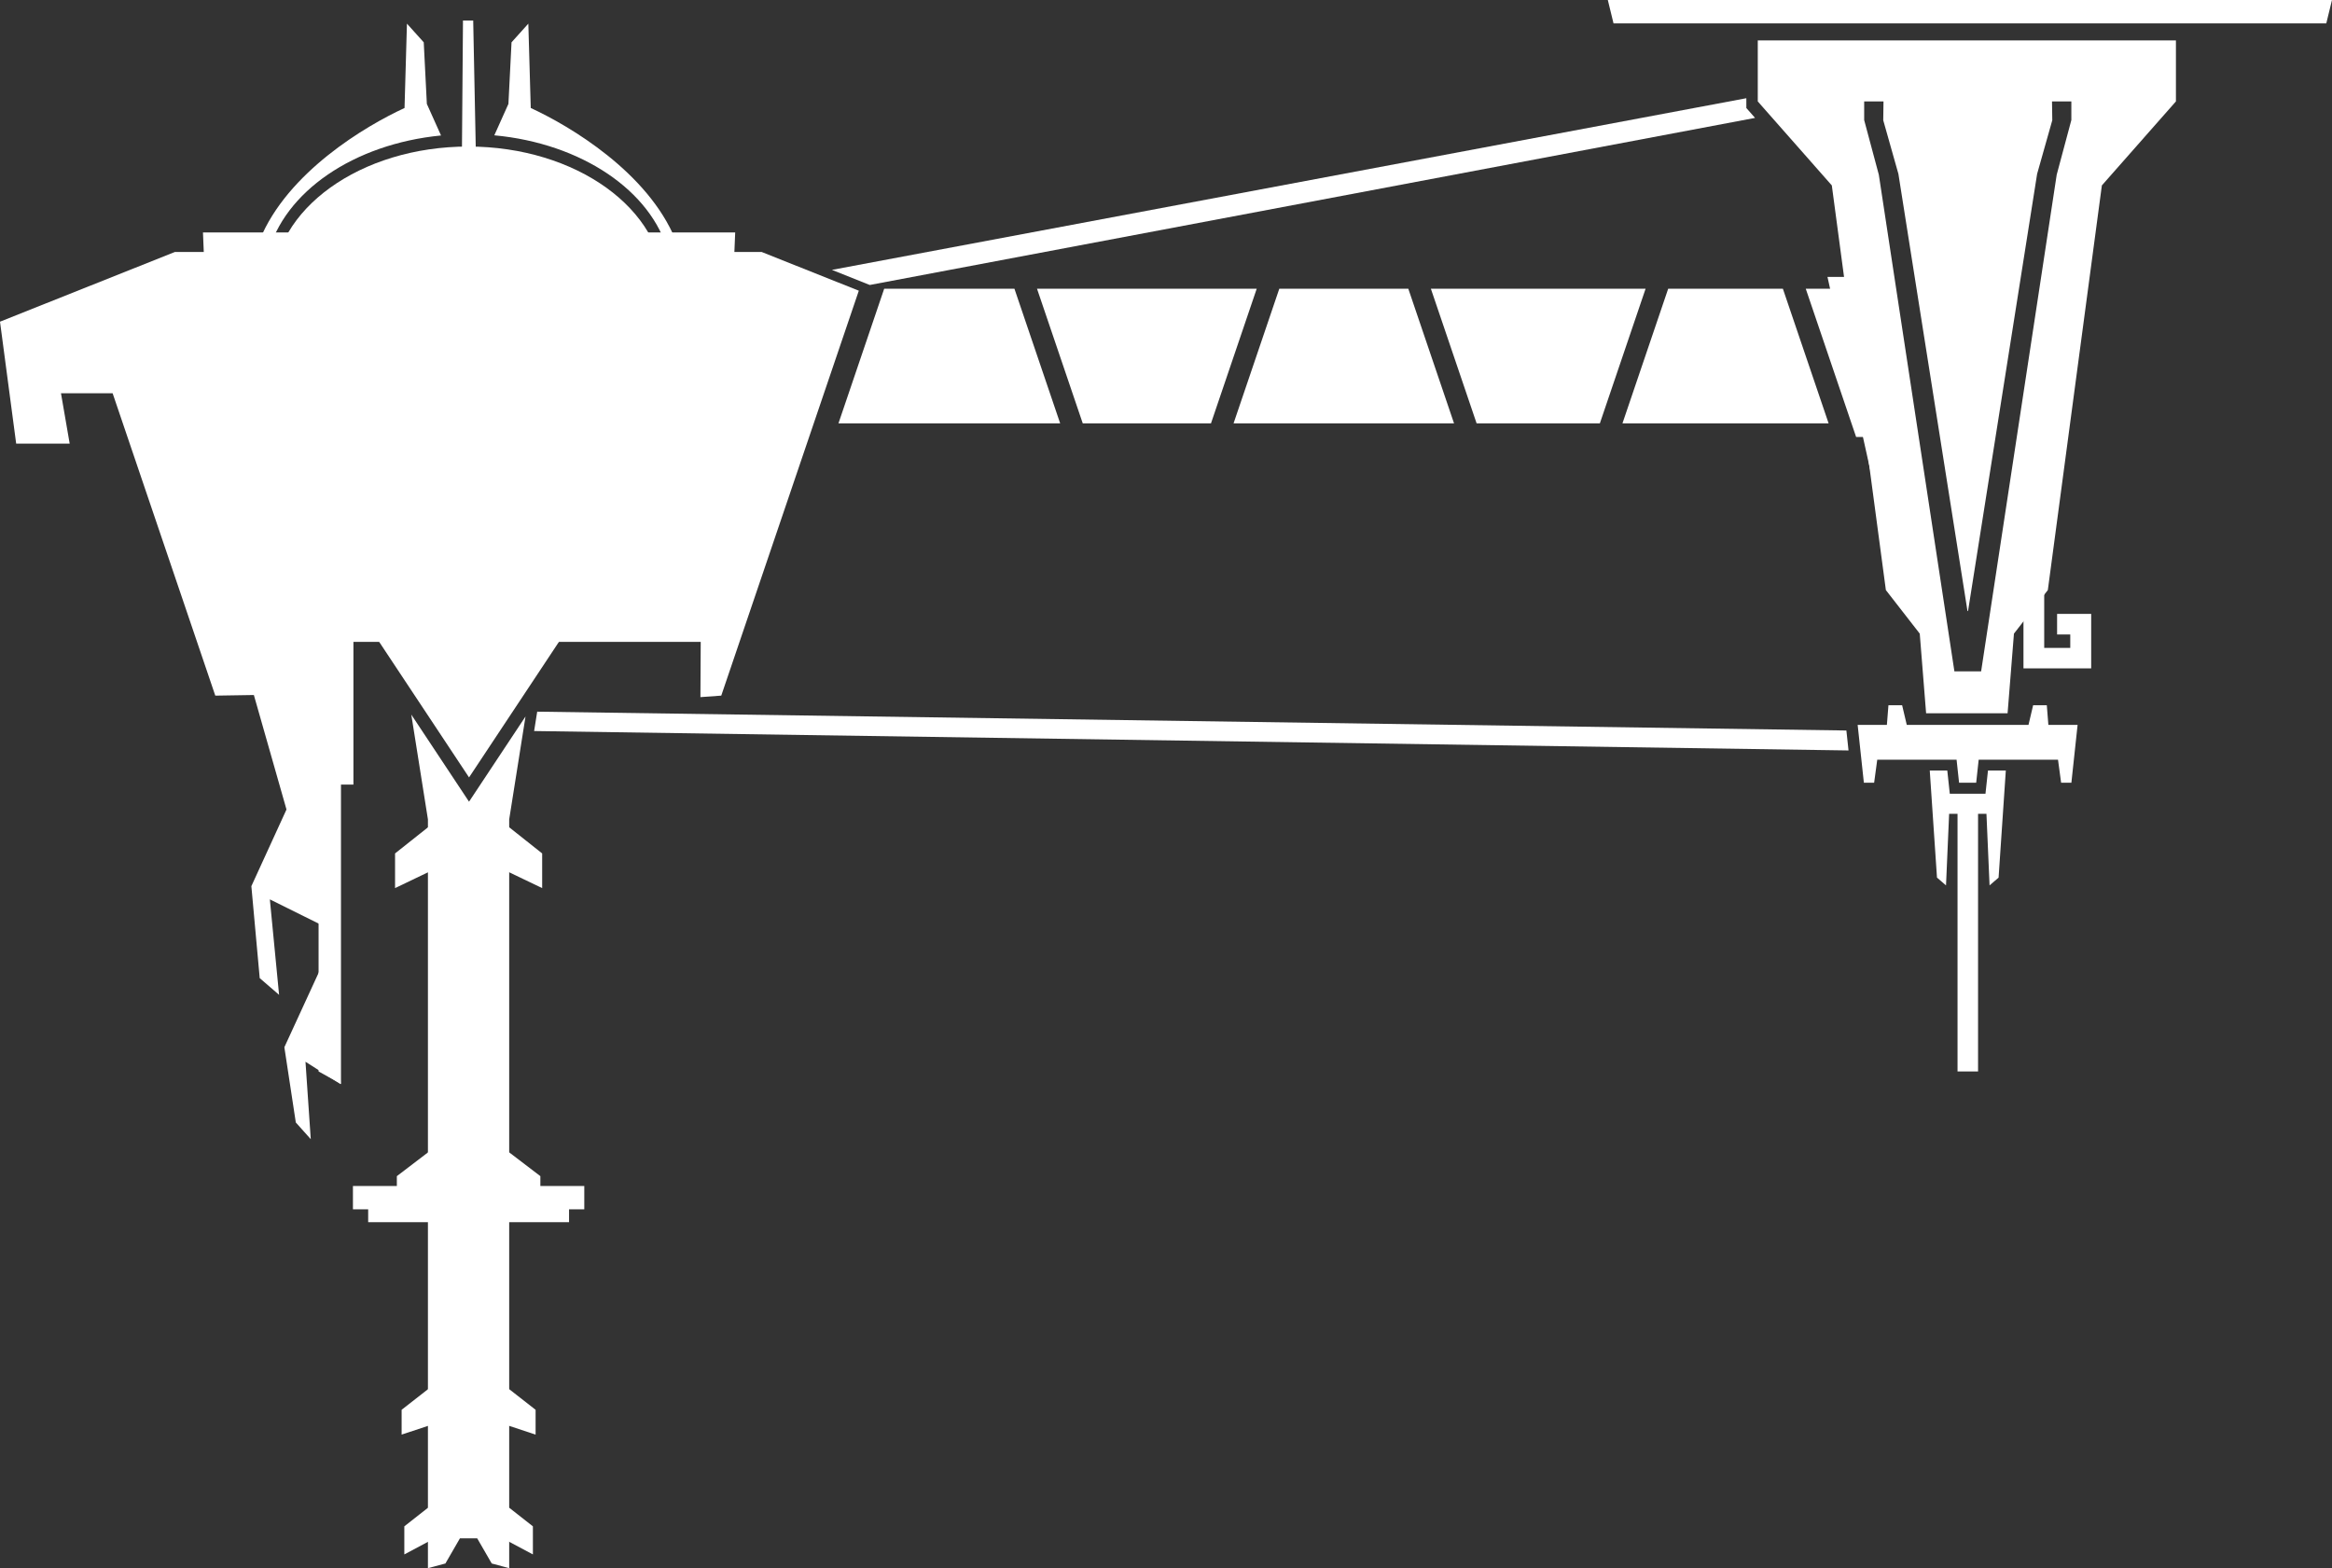 <?xml version="1.0" encoding="UTF-8" standalone="no"?>
<!-- Created with Inkscape (http://www.inkscape.org/) -->

<svg
   width="199.491mm"
   height="134.151mm"
   viewBox="0 0 199.491 134.151"
   version="1.1"
   id="svg5"
   xml:space="preserve"
   inkscape:version="1.3 (0e150ed6c4, 2023-07-21)"
   sodipodi:docname="sun-station_v1_wip.svg"
   inkscape:export-filename="sun-station_v1.png"
   inkscape:export-xdpi="509.29739"
   inkscape:export-ydpi="509.29739"
   xmlns:inkscape="http://www.inkscape.org/namespaces/inkscape"
   xmlns:sodipodi="http://sodipodi.sourceforge.net/DTD/sodipodi-0.dtd"
   xmlns="http://www.w3.org/2000/svg"
   xmlns:svg="http://www.w3.org/2000/svg"><rect x="0" y="0" width="199.491" height="134.151" fill="#333333" stroke="none"/><sodipodi:namedview
     id="namedview7"
     pagecolor="#505050"
     bordercolor="#ffffff"
     borderopacity="1"
     inkscape:showpageshadow="0"
     inkscape:pageopacity="0"
     inkscape:pagecheckerboard="1"
     inkscape:deskcolor="#505050"
     inkscape:document-units="mm"
     showgrid="false"
     inkscape:zoom="1.2426901"
     inkscape:cx="241.0094"
     inkscape:cy="251.06823"
     inkscape:window-width="2560"
     inkscape:window-height="1366"
     inkscape:window-x="0"
     inkscape:window-y="0"
     inkscape:window-maximized="1"
     inkscape:current-layer="g1066" /><defs
     id="defs2" /><g
     inkscape:groupmode="layer"
     id="g1066"
     inkscape:label="final"
     style="display:inline;fill:#ffffff;fill-opacity:1"
     transform="translate(-6.387,-69.622)"><g
       inkscape:groupmode="layer"
       id="g1024"
       inkscape:label="control"
       style="fill:#ffffff;fill-opacity:1"><g
         inkscape:groupmode="layer"
         id="g998"
         inkscape:label="stingx"
         style="fill:#ffffff;fill-opacity:1"><path
           id="path980"
           style="display:inline;fill:#ffffff;fill-opacity:1;stroke:none;stroke-width:0.2;stroke-linecap:round;stroke-linejoin:round;stroke-miterlimit:2.6;stroke-dasharray:none"
           inkscape:label="main"
           d="m 41.571,130.752 1.423,8.966 v 64.056 l 1.495,-0.4 1.244,-2.154 h 1.475 l 1.244,2.154 1.494,0.4 v -64.056 l 1.397,-8.804 -4.833,7.29 z" /><path
           style="fill:#ffffff;fill-opacity:1;stroke:none;stroke-width:0.2;stroke-linecap:round;stroke-linejoin:round;stroke-miterlimit:2.6;stroke-dasharray:none"
           d="m 43.403,140.075 -3.221,2.556 v 2.965 l 3.732,-1.789 z"
           id="path982"
           inkscape:label="1left" /><path
           style="fill:#ffffff;fill-opacity:1;stroke:none;stroke-width:0.2;stroke-linecap:round;stroke-linejoin:round;stroke-miterlimit:2.6;stroke-dasharray:none"
           d="m 43.352,167.937 -3.016,2.301 v 0.844 h -3.757 v 1.994 h 1.304 v 1.099 h 5.572 z"
           id="path984"
           inkscape:label="2left" /><path
           style="fill:#ffffff;fill-opacity:1;stroke:none;stroke-width:0.2;stroke-linecap:round;stroke-linejoin:round;stroke-miterlimit:2.6;stroke-dasharray:none"
           d="m 43.198,188.309 -2.454,1.917 v 2.122 l 2.863,-0.946 z"
           id="path986"
           inkscape:label="3left" /><path
           style="fill:#ffffff;fill-opacity:1;stroke:none;stroke-width:0.2;stroke-linecap:round;stroke-linejoin:round;stroke-miterlimit:2.6;stroke-dasharray:none"
           d="m 43.352,198.329 -2.377,1.866 v 2.403 l 2.352,-1.252 z"
           id="path988"
           inkscape:label="4left" /><path
           style="fill:#ffffff;fill-opacity:1;stroke:none;stroke-width:0.2;stroke-linecap:round;stroke-linejoin:round;stroke-miterlimit:2.6;stroke-dasharray:none"
           d="m 49.546,140.075 3.221,2.556 v 2.965 l -3.732,-1.789 z"
           id="path990"
           inkscape:label="1light" /><path
           style="fill:#ffffff;fill-opacity:1;stroke:none;stroke-width:0.2;stroke-linecap:round;stroke-linejoin:round;stroke-miterlimit:2.6;stroke-dasharray:none"
           d="m 49.597,167.937 3.016,2.301 v 0.844 h 3.757 v 1.994 h -1.304 v 1.099 h -5.572 z"
           id="path992"
           inkscape:label="2right" /><path
           style="fill:#ffffff;fill-opacity:1;stroke:none;stroke-width:0.2;stroke-linecap:round;stroke-linejoin:round;stroke-miterlimit:2.6;stroke-dasharray:none"
           d="m 49.751,188.309 2.454,1.917 v 2.122 l -2.863,-0.946 z"
           id="path994"
           inkscape:label="3right" /><path
           style="fill:#ffffff;fill-opacity:1;stroke:none;stroke-width:0.2;stroke-linecap:round;stroke-linejoin:round;stroke-miterlimit:2.6;stroke-dasharray:none"
           d="m 49.597,198.329 2.377,1.866 v 2.403 l -2.352,-1.252 z"
           id="path996"
           inkscape:label="4right" /></g><g
         inkscape:groupmode="layer"
         id="g1004"
         inkscape:label="control deco"
         style="fill:#ffffff;fill-opacity:1"><path
           style="fill:#ffffff;fill-opacity:1;stroke:none;stroke-width:0.2;stroke-linecap:round;stroke-linejoin:round;stroke-miterlimit:2.6;stroke-dasharray:none"
           d="m 31.39,137.792 -3.5,7.64 0.715,7.866 1.656,1.43 -0.79,-8.167 4.705,2.334 z"
           id="path1000" /><path
           style="fill:#ffffff;fill-opacity:1;stroke:none;stroke-width:0.2;stroke-linecap:round;stroke-linejoin:round;stroke-miterlimit:2.6;stroke-dasharray:none"
           d="m 33.987,152.095 -3.274,7.114 0.979,6.436 1.28,1.43 -0.452,-6.624 3.011,1.92 -0.489,-10.539 z"
           id="path1002" /></g><path
         style="fill:#ffffff;fill-opacity:1;stroke:none;stroke-width:0.2;stroke-linecap:round;stroke-linejoin:round;stroke-miterlimit:2.6;stroke-dasharray:none"
         d="m 36.621,123.542 v 13.201 h -1.065 v 25.603 l -1.916,-1.065 v -12.775 l -5.536,-19.428 -3.3,0.053 -8.783,-25.869 h -4.418 l 0.745,4.311 H 7.771 L 6.387,97.141 21.344,91.179 h 5.11 z"
         id="path1006"
         sodipodi:nodetypes="cccccccccccccccc"
         inkscape:label="left" /><path
         id="path1008"
         style="fill:#ffffff;fill-opacity:1;stroke:none;stroke-width:0.2;stroke-linecap:round;stroke-linejoin:round;stroke-miterlimit:2.6;stroke-dasharray:none"
         d="m 38.969,89.505 -6.796,4.411 2.314,24.075 12.025,18.137 12.025,-18.137 2.314,-24.075 -6.796,-4.411 h -6.264 -2.556 z"
         sodipodi:nodetypes="cccccccccc"
         inkscape:label="center" /><path
         id="path1010"
         style="fill:#ffffff;fill-opacity:1;stroke:none;stroke-width:0.2;stroke-linecap:round;stroke-linejoin:round;stroke-miterlimit:2.6;stroke-dasharray:none"
         d="m 23.75,89.505 1.446,35.029 h 42.637 l 1.446,-35.029 z"
         inkscape:label="block"
         sodipodi:nodetypes="ccccc" /><g
         inkscape:groupmode="layer"
         id="g1020"
         inkscape:label="sphere"
         style="display:inline;fill:#ffffff;fill-opacity:1"><path
           style="fill:#ffffff;fill-opacity:1;stroke:none;stroke-width:0.2;stroke-linecap:round;stroke-linejoin:round;stroke-miterlimit:2.6;stroke-dasharray:none"
           d="m 46.867,71.379 h -0.874 l -0.169,21.041 1.468,0.075 z"
           id="path1012"
           inkscape:label="spere deco center" /><path
           id="path1014"
           style="display:inline;fill:#ffffff;fill-opacity:1;stroke:none;stroke-width:0.2;stroke-linecap:round;stroke-linejoin:round;stroke-miterlimit:2.6;stroke-dasharray:none"
           inkscape:label="sphere deco"
           d="m 41.199,71.645 -0.206,7.216 c -3.346,1.543 -10.008,5.489 -12.387,11.283 0,0 0.227,0.59 0.701,1.213 1.374,-5.327 7.345,-9.418 14.808,-10.146 L 42.902,78.511 42.636,73.242 Z m 10.384,0 -1.437,1.597 -0.266,5.269 -1.207,2.687 c 7.45,0.69 13.45,4.735 14.891,10.039 0.414,-0.577 0.613,-1.094 0.613,-1.094 -2.38,-5.793 -9.042,-9.739 -12.387,-11.283 z"
           sodipodi:nodetypes="cccccccccccccccc" /><ellipse
           style="fill:#ffffff;fill-opacity:1;stroke:none;stroke-width:0.192;stroke-linecap:round;stroke-linejoin:round;stroke-miterlimit:2.6;stroke-dasharray:none"
           id="ellipse1016"
           cx="46.445"
           cy="94.175"
           rx="16.702"
           ry="12.017"
           inkscape:label="sphere small" /><ellipse
           style="display:none;fill:#ffffff;fill-opacity:1;stroke:none;stroke-width:0.2;stroke-linecap:round;stroke-linejoin:round;stroke-miterlimit:2.6;stroke-dasharray:none"
           id="ellipse1018"
           cx="46.445"
           cy="93.643"
           rx="17.442"
           ry="12.549"
           inkscape:label="sphere" /></g><path
         id="path1022"
         style="fill:#ffffff;fill-opacity:1;stroke:none;stroke-width:0.2;stroke-linecap:round;stroke-linejoin:round;stroke-miterlimit:2.6;stroke-dasharray:none"
         inkscape:label="left"
         d="m 66.438,91.179 -8.252,20.77 -4.975,12.524 13.12,-0.035 -0.026,4.821 1.783,-0.129 11.767,-34.64 -8.308,-3.311 z"
         sodipodi:nodetypes="ccccccccc" /></g><g
       inkscape:groupmode="layer"
       id="g1046"
       inkscape:label="connection"
       style="fill:#ffffff;fill-opacity:1"><path
         id="path1026"
         style="fill:#ffffff;fill-opacity:1;stroke:none;stroke-width:0.2;stroke-linecap:round;stroke-linejoin:round;stroke-miterlimit:2.6;stroke-dasharray:none"
         inkscape:label="upper connection"
         d="m 155.778,78.024 -78.225,14.686 3.238,1.291 75.732,-14.293 -0.744,-0.844 z" /><path
         id="path1028"
         style="fill:#ffffff;fill-opacity:1;stroke:none;stroke-width:0.2;stroke-linecap:round;stroke-linejoin:round;stroke-miterlimit:2.6;stroke-dasharray:none"
         inkscape:label="lower connection"
         d="m 52.342,130.503 -0.263,1.657 112.44,1.661 -0.183,-1.707 z" /><path
         id="path1030"
         style="fill:#ffffff;fill-opacity:1;stroke-width:0.2;stroke-linecap:round;stroke-linejoin:round;stroke-miterlimit:2.6"
         inkscape:label="bridge"
         d="M 82.026,94.32 78.114,105.837 H 97.078 L 93.166,94.32 Z m 13.072,0 3.912,11.517 H 109.981 l 3.912,-11.517 z m 20.727,0 -3.912,11.517 h 18.859 l -3.912,-11.517 z m 12.966,0 3.912,11.517 h 10.545 l 3.912,-11.517 z m 20.302,0 -3.912,11.517 h 17.634 l -3.912,-11.517 z" /></g><g
       inkscape:groupmode="layer"
       id="g1064"
       inkscape:label="warp"
       style="display:inline;fill:#ffffff;fill-opacity:1"><path
         id="path1048"
         style="fill:#ffffff;fill-opacity:1;stroke:none;stroke-width:0.2;stroke-linecap:round;stroke-linejoin:round;stroke-miterlimit:2.6;stroke-dasharray:none"
         d="m 143.928,69.622 0.488,2.002 h 60.973 l 0.488,-2.002 z"
         inkscape:label="platform"
         sodipodi:nodetypes="ccccc" /><path
         id="path1050"
         style="fill:#ffffff;fill-opacity:1;stroke:none;stroke-width:0.2;stroke-linecap:round;stroke-linejoin:round;stroke-miterlimit:2.6;stroke-dasharray:none"
         inkscape:label="string"
         d="m 171.468,135.537 0.619,9.163 0.772,0.665 0.266,-6.121 h 0.719 v 22.036 h 1.756 v -22.036 h 0.718 l 0.266,6.121 0.772,-0.665 0.619,-9.163 h -1.526 l -0.214,1.986 h -3.053 l -0.214,-1.986 z" /><path
         id="path1052"
         style="fill:#ffffff;fill-opacity:1;stroke:none;stroke-width:0.2;stroke-linecap:round;stroke-linejoin:round;stroke-miterlimit:2.6;stroke-dasharray:none"
         d="m 167.934,129.956 -0.133,1.677 h -2.501 l 0.532,4.95 h 0.878 l 0.266,-1.969 h 6.787 l 0.213,1.969 h 1.464 l 0.213,-1.969 h 6.787 l 0.266,1.969 h 0.878 l 0.532,-4.95 h -2.501 l -0.133,-1.677 h -1.171 l -0.396,1.677 h -10.413 l -0.396,-1.677 z"
         inkscape:label="lower bar"
         sodipodi:nodetypes="ccccccccccccccccccccc" /><path
         style="fill:#ffffff;fill-opacity:1;stroke-width:0.2;stroke-linecap:round;stroke-linejoin:round;stroke-miterlimit:2.6"
         d="m 166.071,93.309 h -3.353 l 3.939,17.778 z"
         id="path1054"
         inkscape:label="bridge wall" /><path
         style="fill:#ffffff;fill-opacity:1;stroke-width:0.171;stroke-linecap:round;stroke-linejoin:round;stroke-miterlimit:2.6"
         d="m 181.259,120.234 v 4.816 h 2.229 v -1.15 h -1.127 v -1.764 h 2.917 v 4.664 h -5.793 V 121.39 Z"
         id="path1056"
         sodipodi:nodetypes="ccccccccccc"
         inkscape:label="decoration" /><path
         id="path1058"
         style="display:inline;fill:#ffffff;fill-opacity:1;stroke:none;stroke-width:0.22;stroke-linecap:round;stroke-linejoin:round;stroke-miterlimit:2.6;stroke-dasharray:none"
         inkscape:label="bridge door"
         d="m 160.86,94.32 4.309,12.684 h 1.747 l -2.961,-12.684 z"
         sodipodi:nodetypes="ccccc" /><path
         id="path1062"
         style="display:inline;fill:#ffffff;fill-opacity:1;stroke:none;stroke-width:0.2;stroke-linecap:round;stroke-linejoin:round;stroke-miterlimit:2.6;stroke-dasharray:none"
         inkscape:label="main"
         d="m 156.756,73.082 v 5.216 l 6.334,7.186 4.624,34.618 2.898,3.726 0.544,6.812 h 6.97 l 0.544,-6.812 2.899,-3.726 4.623,-34.618 6.335,-7.186 v -5.216 z m 9.102,5.216 h 1.653 l -0.022,1.611 1.297,4.59 5.909,37.393 h 0.044 0.005 l 5.909,-37.393 1.297,-4.59 -0.023,-1.611 h 1.654 v 1.597 l -1.253,4.676 -6.465,42.484 h -2.286 l -6.465,-42.484 -1.253,-4.676 z" /></g></g></svg>
